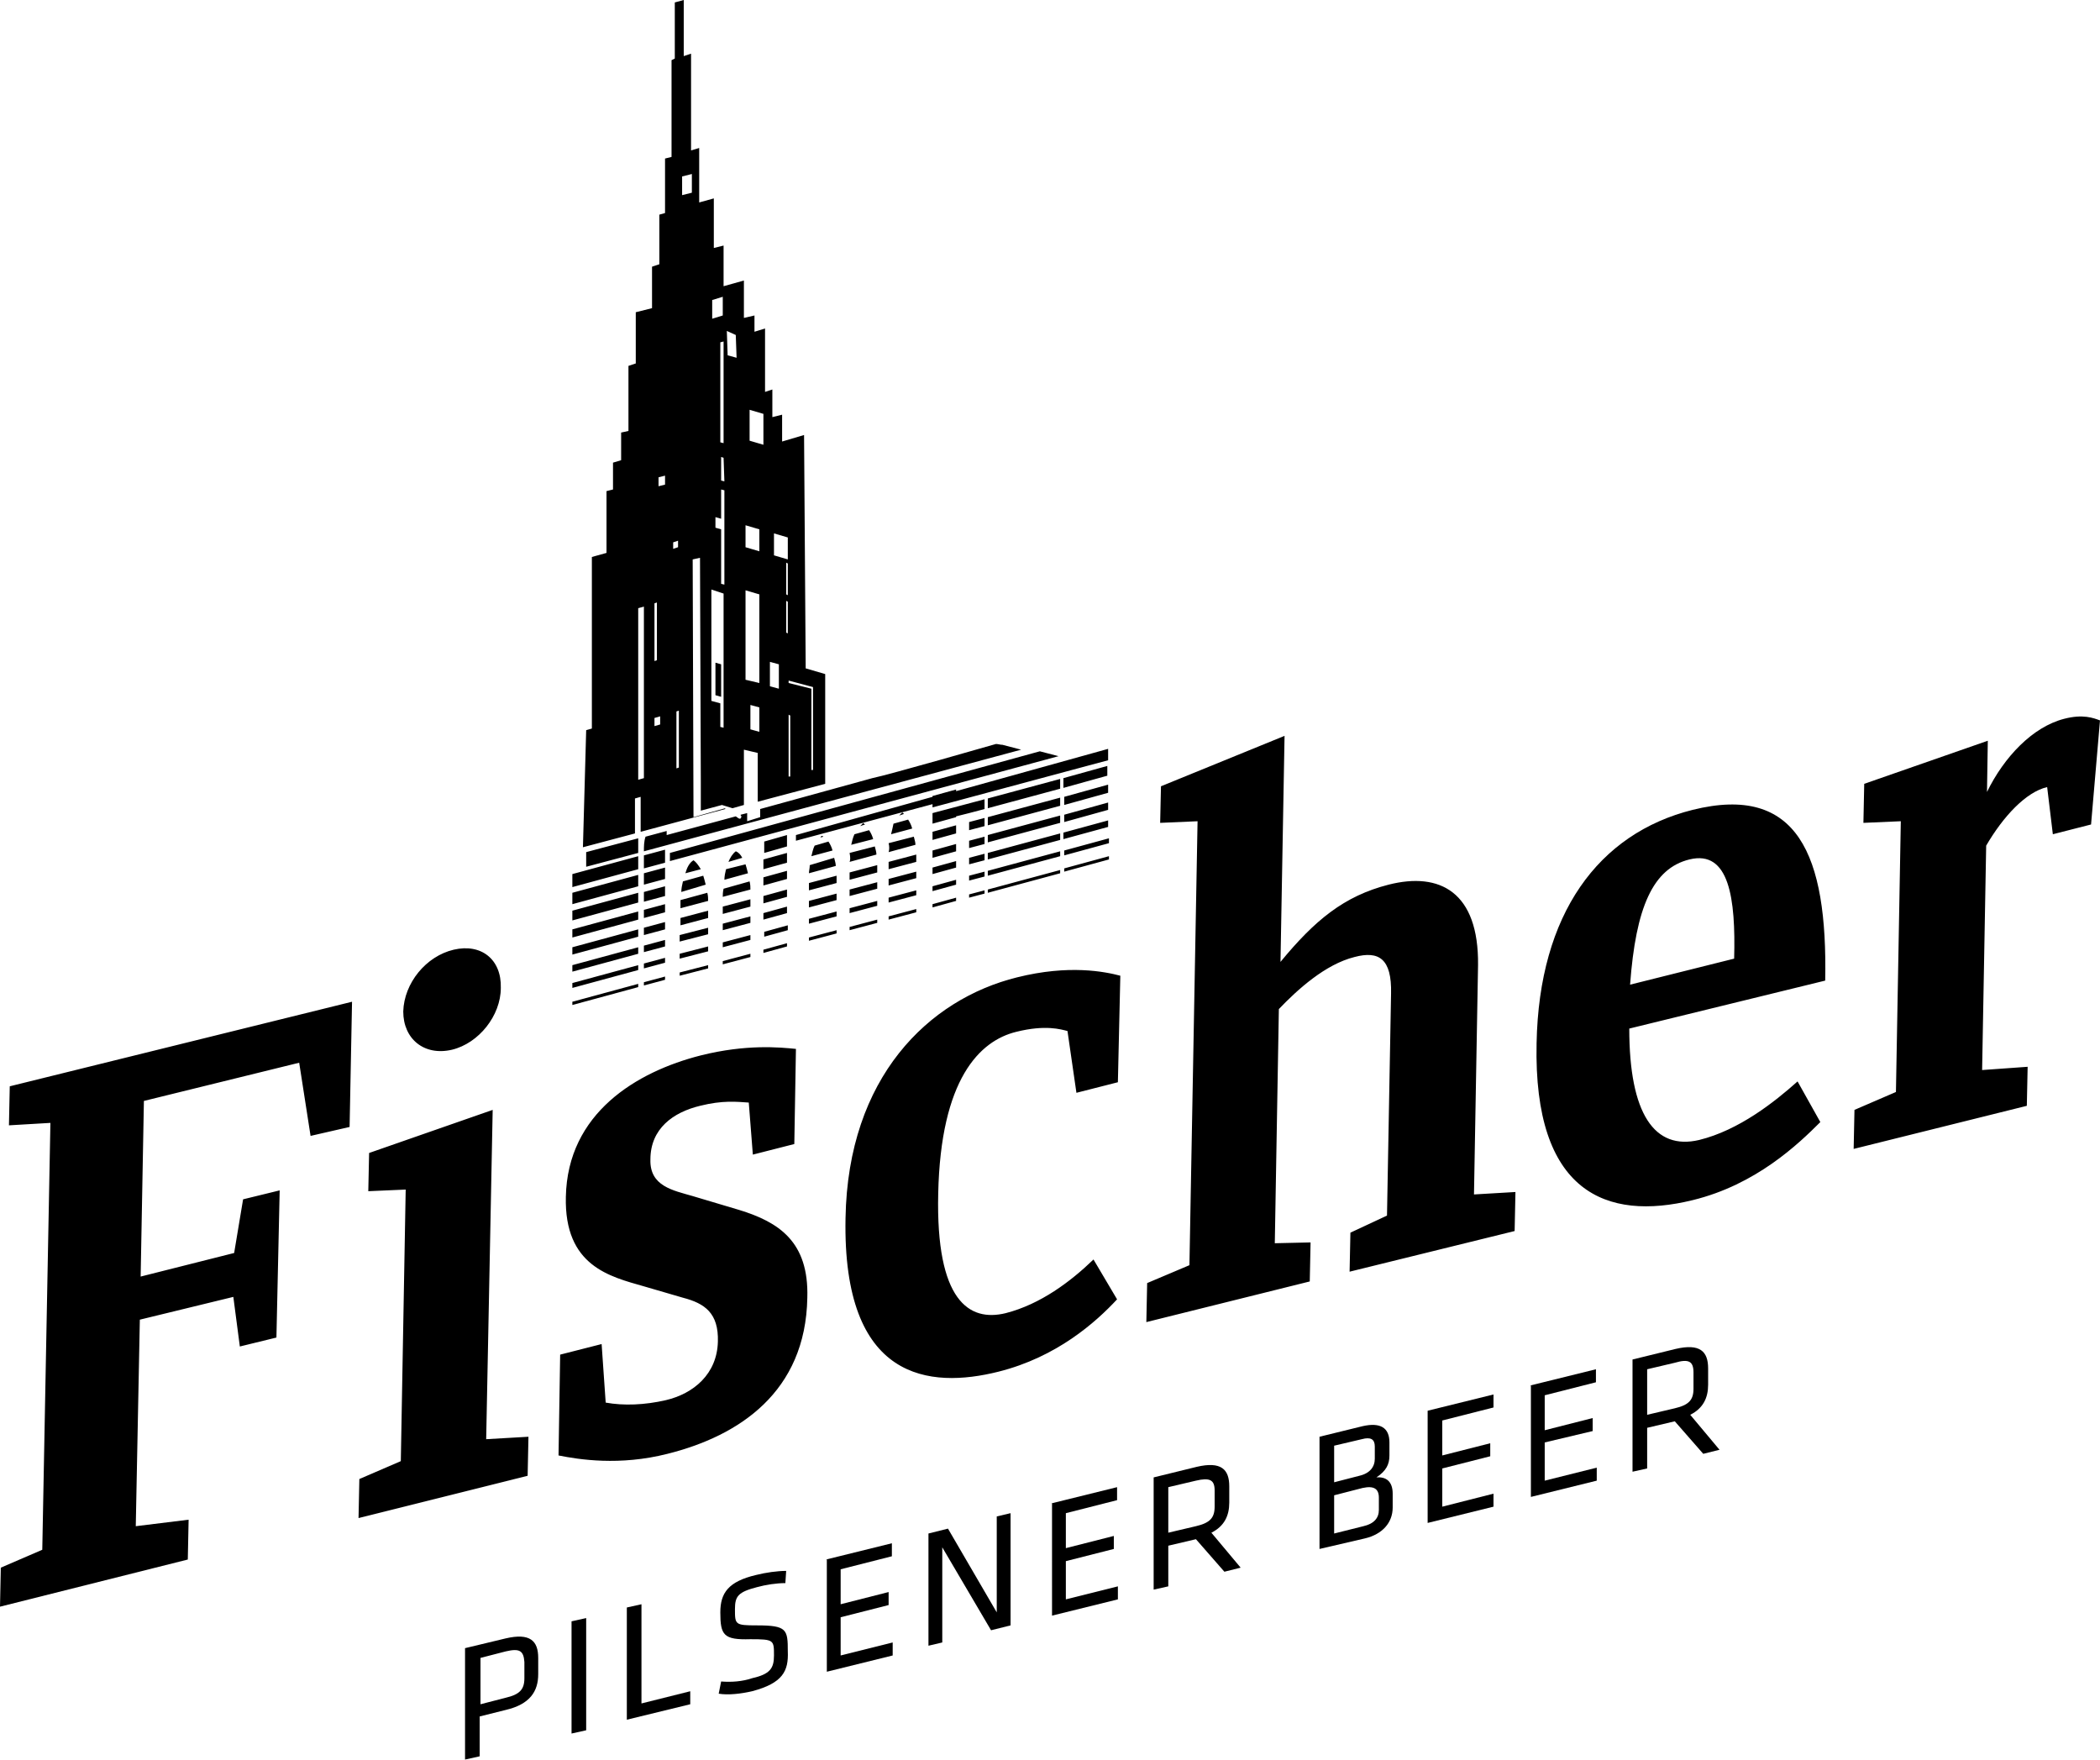 <?xml version="1.0" encoding="utf-8"?>
<!-- Generator: Adobe Illustrator 17.1.0, SVG Export Plug-In . SVG Version: 6.00 Build 0)  -->
<!DOCTYPE svg PUBLIC "-//W3C//DTD SVG 1.1//EN" "http://www.w3.org/Graphics/SVG/1.1/DTD/svg11.dtd">
<svg version="1.1" id="Layer_1" xmlns="http://www.w3.org/2000/svg" xmlns:xlink="http://www.w3.org/1999/xlink" x="0px" y="0px"
	 viewBox="0 0 258.3 216.5" enable-background="new 0 0 258.3 216.5" xml:space="preserve">
<g>
	<path d="M57.2,202.7l5-1.2c3-0.7,4,0.3,4,2.4v2c0,2.1-1,3.7-4,4.4l-3.2,0.8v4.9l-1.8,0.4V202.7z M62.2,203.1l-3.1,0.8v5.7l3.1-0.8
		c1.7-0.4,2.3-1,2.3-2.4v-2C64.4,203,63.9,202.7,62.2,203.1z"/>
	<path d="M72.1,212.8l-1.8,0.4v-13.8l1.8-0.4V212.8z"/>
	<path d="M78.9,209.5l6-1.5v1.6l-7.8,1.9v-13.8l1.8-0.4V209.5z"/>
	<path d="M92.5,208c-1.3,0.3-2.9,0.5-4.1,0.3l0.3-1.5c1.3,0.1,2.6,0,3.8-0.4c2.2-0.5,2.7-1.2,2.7-2.8c0-1.9,0-2-2.9-2
		c-3.3,0.1-3.7-0.5-3.7-3.3c0-2.4,1-3.8,4.4-4.6c1.2-0.3,2.6-0.5,3.7-0.5l-0.1,1.5c-1.1,0-2.4,0.2-3.5,0.5c-2.3,0.6-2.7,1.1-2.7,2.7
		c0,1.9,0,2,2.7,2c3.7,0,3.8,0.5,3.8,3.2C97,205.5,96.3,207,92.5,208z"/>
	<path d="M101.6,191.8l8.1-2v1.6l-6.3,1.6v4.3l5.9-1.5v1.6l-5.9,1.5v4.7l6.4-1.6v1.6l-8.1,2V191.8z"/>
	<path d="M115.9,190.3V202l-1.7,0.4v-13.8l2.4-0.6l6,10.3v-11.8l1.7-0.4v13.8l-2.4,0.6L115.9,190.3z"/>
	<path d="M129.3,184.9l8.1-2v1.6l-6.3,1.6v4.3l5.9-1.5v1.6l-5.9,1.5v4.7l6.4-1.6v1.6l-8.1,2V184.9z"/>
	<path d="M147.1,189.3l-3.4,0.8v5l-1.8,0.4v-13.8l5.3-1.3c3-0.7,4,0.3,4,2.4v2c0,1.6-0.6,2.9-2.2,3.7l3.6,4.3l-2,0.5L147.1,189.3z
		 M147.1,182.1l-3.4,0.8v5.6l3.4-0.8c1.7-0.4,2.3-1,2.3-2.4v-2C149.4,182,148.8,181.7,147.1,182.1z"/>
	<path d="M162.3,190.5v-13.8l5.3-1.3c2.2-0.5,3.3,0.2,3.3,2v1.6c0,1.1-0.4,1.9-1.6,2.7c1.2-0.1,2,0.5,2,2v1.7c0,1.9-1.3,3.3-3.4,3.8
		L162.3,190.5z M169.1,177.9c0-0.9-0.5-1.2-1.6-0.9l-3.4,0.8v4.5l3.1-0.8c1.3-0.3,1.9-1.1,1.9-2.1V177.9z M169.6,184.2
		c0-1.1-0.6-1.5-2-1.2l-3.5,0.9v4.7l3.6-0.9c1.3-0.3,1.9-1,1.9-2V184.2z"/>
	<path d="M175.6,173.5l8.1-2v1.6l-6.3,1.6v4.3l5.9-1.5v1.6l-5.9,1.5v4.7l6.3-1.6v1.6l-8.1,2V173.5z"/>
	<path d="M188.2,170.4l8.1-2v1.6l-6.3,1.6v4.3l5.9-1.5v1.6l-5.9,1.4v4.7l6.4-1.6v1.6l-8.1,2V170.4z"/>
	<path d="M206,174.8l-3.4,0.8v5l-1.8,0.4v-13.8l5.3-1.3c3-0.7,4,0.3,4,2.4v2c0,1.6-0.6,2.9-2.2,3.7l3.6,4.3l-2,0.5L206,174.8z
		 M206,167.6l-3.4,0.8v5.6l3.4-0.8c1.7-0.4,2.3-1,2.3-2.4v-2C208.3,167.4,207.7,167.1,206,167.6z"/>
	<path d="M88.9,112.4v-0.9l3.4-0.9c0,0.3,0,0.6,0,0.9L88.9,112.4z M92.3,113.5c0-0.3,0-0.5,0-0.8l-3.4,0.9v0.8L92.3,113.5z
		 M92.3,115.6c0-0.2,0-0.4,0-0.6l-3.4,0.9v0.6L92.3,115.6z M102.9,112.1l-3.4,0.9v0.6l3.4-0.9C102.9,112.5,102.9,112.3,102.9,112.1z
		 M96.9,113.8l-2.9,0.8l0,0.6l2.9-0.8V113.8z M104.5,108.2l3.4-0.9c0-0.4,0-0.7,0-0.9l-3.4,0.9L104.5,108.2z M107.9,110.8l-3.4,0.9
		v0.6l3.4-0.9C107.9,111.2,107.9,111,107.9,110.8z M114.7,104.6v0.9l2.9-0.8l0-0.9L114.7,104.6z M99.6,106.4c0,0.4-0.1,0.7-0.1,1
		l3.3-0.9c0-0.3-0.1-0.6-0.2-1L99.6,106.4z M88.9,110.3l3.4-0.9c0-0.3,0-0.6-0.1-1l-3.2,0.9C88.9,109.7,88.9,110.1,88.9,110.3z
		 M104.5,106l3.3-0.9c0-0.3-0.1-0.6-0.2-1l-3.1,0.8C104.6,105.4,104.6,105.8,104.5,106z M114.7,103.3l2.9-0.8l0-1l-2.9,0.8V103.3z
		 M119.2,101.1v1l1.9-0.5v-1L119.2,101.1z M117.6,105.9l-2.9,0.8v0.8l2.9-0.8V105.9z M119.2,103.4v0.9l1.9-0.5v-0.9L119.2,103.4z
		 M109.3,104.8l3.3-0.9c0-0.3-0.1-0.6-0.2-1l-3.1,0.8C109.4,104.1,109.4,104.5,109.3,104.8z M117.6,108.2l-2.9,0.8v0.6l2.9-0.8
		L117.6,108.2z M121.1,107.2l-1.9,0.5v0.6l1.9-0.5V107.2z M119.2,105.5l0,0.8l1.9-0.5V105L119.2,105.5z M112.7,109.5l-3.4,0.9v0.6
		l3.4-0.9C112.7,109.9,112.7,109.7,112.7,109.5z M78.5,103.1l-6.4,1.7l0,1.8l6.4-1.7L78.5,103.1z M93.9,108.9l2.9-0.8l0-1l-2.9,0.8
		V108.9z M121.5,105.7l8.9-2.4v-0.8l-8.9,2.4L121.5,105.7z M121.5,109.4v0.4l8.9-2.4V107L121.5,109.4z M136.3,100.9l-5.5,1.5v0.8
		l5.5-1.5V100.9z M119.2,110v0.4l1.9-0.5l0-0.4L119.2,110z M114.7,111.2v0.4l2.9-0.8v-0.4L114.7,111.2z M127.9,92.4l-45.5,12.5l0,1
		L130.2,93L127.9,92.4z M93.9,116.8v0.4l2.9-0.8V116L93.9,116.8z M93.9,106.9l2.9-0.8l0-1.2l-2.9,0.8V106.9z M121.5,99.4l8.9-2.4
		l0-1.2l-8.9,2.4V99.4z M96.8,104.1l0-1.4l-2.8,0.8v1.4L96.8,104.1z M93.9,111.1l2.9-0.8v-0.9l-2.9,0.8V111.1z M112.7,107.2
		l-3.4,0.9l0,0.8l3.4-0.9C112.7,107.8,112.7,107.5,112.7,107.2z M96.8,112.3l0-0.8l-2.9,0.8v0.8L96.8,112.3z M102.9,108.6
		c0-0.4,0-0.7,0-0.9l-3.4,0.9v0.9L102.9,108.6z M107.9,108.5l-3.4,0.9l0,0.8l3.4-0.9C107.9,109.1,107.9,108.8,107.9,108.5z
		 M102.9,109.9l-3.4,0.9v0.8l3.4-0.9C102.9,110.4,102.9,110.1,102.9,109.9z M87.1,110.8c0-0.3,0-0.6-0.1-1l-3.3,0.9c0,0.5,0,0.9,0,1
		v0L87.1,110.8z M83.6,119.6l0,0.4l3.5-0.9c0-0.1,0-0.2,0-0.4L83.6,119.6z M102.4,104.6c-0.1-0.4-0.3-0.8-0.5-1.1l-1.7,0.5
		c-0.2,0.4-0.3,0.9-0.4,1.3L102.4,104.6z M109.3,106.9l3.4-0.9c0-0.4,0-0.7,0-0.9l-3.4,0.9V106.9z M107.4,103.2
		c-0.1-0.4-0.3-0.8-0.5-1.1l-1.8,0.5c-0.2,0.4-0.3,0.9-0.4,1.3L107.4,103.2z M88.9,118.2v0.4l3.4-0.9c0-0.1,0-0.3,0-0.4L88.9,118.2z
		 M130.9,99l5.4-1.5l0-1l-5.4,1.5V99z M130.8,96.9l5.4-1.5l0-1.2l-5.4,1.5L130.8,96.9z M79.2,106.8l2.6-0.7v-1.6l-2.6,0.7
		C79.2,105.7,79.2,106.2,79.2,106.8z M130.9,101.1l5.4-1.5l0-0.9l-5.4,1.5L130.9,101.1z M114.7,98l-16.8,4.7l0,0.7l16.8-4.5v0.4
		l21.6-5.8l0-1.4l-18.7,5.2v-0.2l-2.9,0.8V98z M130.9,105.2l5.5-1.5l0-0.6l-5.5,1.5V105.2z M79.2,104.7l46.4-12.5l-2.3-0.6
		c-0.3,0-0.5-0.1-0.8-0.1c0,0-13.2,3.8-15.2,4.2l-13.8,3.8v1l-1.6,0.5v-1l-0.8,0.2c0,0.1,0,0.1,0.1,0.2c-0.1,0.6-0.5,0.1-0.7,0
		l-8.5,2.3c0-0.2,0-0.3,0-0.5l-2.6,0.7C79.2,103.5,79.2,104.1,79.2,104.7z M81.8,118.4v-0.6l-2.6,0.7c0,0.2,0,0.4,0,0.6L81.8,118.4z
		 M81.8,120.5v-0.4l-2.6,0.7c0,0.1,0,0.3,0,0.4L81.8,120.5z M130.9,107.2l5.5-1.5v-0.4l-5.5,1.5V107.2z M78.5,116.5l-8.1,2.2l0,0.8
		l8.1-2.2V116.5z M78.5,118.7l-8.1,2.2v0.6l8.1-2.2V118.7z M81.8,116.4v-0.8l-2.6,0.7c0,0.3,0,0.5,0,0.8L81.8,116.4z M78.5,121
		l-8.1,2.2v0.4l8.1-2.2L78.5,121z M88.7,85.7l0-4L88,81.5l0,4L88.7,85.7z M72.1,89.8l0.7-0.2l0-21.1l1.8-0.5l0-7.6l0.8-0.2l0-3.3
		l1-0.3l0-3.4l0.9-0.2l0-8l0.9-0.3l0-6.3l2-0.5l0-5.1l0.9-0.3l0-6.1l0.7-0.2l0-6.7l0.8-0.2l0-11.9L83,7.2l0-6.9L84.1,0l0,6.9
		l0.9-0.3l0,11.9l1-0.3l0,6.7l1.8-0.5l0,6.1l1.2-0.3l0,5l2.5-0.7v4.6l1.3-0.3l0,2l1.3-0.4l0,7.8l0.9-0.3l0,3.4l1.2-0.3l0,3.3
		l2.7-0.8l0.2,28.7l2.4,0.7l0,9.2l0,0l0,2.2h0l0,2.1l-8.3,2.2l0-2.2v0l0-2.6v-1.2l-1.7-0.4l0,2.3l0,0l0,2.4l0,0l0,2.1l-1.4,0.4
		l-1.3-0.4l-2.6,0.7l0-3.6h0l-0.1-27.5l-0.9,0.2l0.1,31.7l3.9-1.1v0.1l-10.4,2.8c0-2.6,0-4.3,0-4.3l-0.7,0.2l0,4.3l-6.4,1.7
		L72.1,89.8z M97.2,95.5l0-2.3v0l0-5.2L97,87.9l0,5.5l0,0v2.1L97.2,95.5z M97,83.7V84l2.8,0.7l0,8l0,2l0.2,0l0-2v0l0-8.2L97,83.7z
		 M96.9,74l-0.2-0.1v3.9l0.2,0.1L96.9,74z M96.9,69.3l-0.2-0.1v3.9l0.2,0.1L96.9,69.3z M95.2,65.6v2.7l1.7,0.5l0-2.7L95.2,65.6z
		 M94.7,81.4l0,3l1.1,0.3v-3L94.7,81.4z M93.4,84l0-10.9l-1.7-0.5l0,11L93.4,84z M93.4,90v-3l-1.1-0.3l0,3L93.4,90z M92.2,50.4
		l0,3.8l1.7,0.5l0-3.8L92.2,50.4z M91.7,64.6v2.7l1.7,0.5v-2.7L91.7,64.6z M89.4,40.7l0.1,3l1.1,0.3l-0.1-2.8L89.4,40.7z M88.7,63.8
		l-0.7-0.2l0,1.3l0.7,0.2l0,6.7l0.4,0.1l0-1.9l0-9.7l-0.4-0.1L88.7,63.8z M89,56.3l-0.3-0.1l0,2.9l0.4,0.1L89,56.3z M89,42l-0.4,0.1
		l0,12.3l0.4,0.1L89,42z M87.6,36.9l0,2.3l1.3-0.4l0-2.3L87.6,36.9z M87.5,72.5l0,13.7l1.1,0.3l0,2.9l0.4,0.1L89,73L87.5,72.5z
		 M83.9,21.7l0,2.3l1.2-0.3l0-2.3L83.9,21.7z M83.5,87.4l-0.3,0.1l0,7l0.3-0.1L83.5,87.4z M82.8,66.7l0,0.8l0.6-0.2l0-0.8L82.8,66.7
		z M81.2,89.1l0-1l-0.7,0.2v1L81.2,89.1z M81,58.7v1.1l0.8-0.2v-1.1L81,58.7z M80.5,74.2l0,7.1l0.3-0.1l0-7.1L80.5,74.2z M78.5,74.8
		l0,21.1l0.7-0.2l0-21.1L78.5,74.8z M78.5,114.3l-8.1,2.2v0.9l8.1-2.2V114.3z M78.5,107.6l-8.1,2.2v1.4l8.1-2.2V107.6z M78.5,105.3
		l-8.1,2.2l0,1.6l8.1-2.2L78.5,105.3z M78.5,109.8l-8.1,2.2v1.2l8.1-2.2L78.5,109.8z M78.5,112.1l-8.1,2.2v1l8.1-2.2V112.1z
		 M105.8,101.6l0.6-0.2c-0.1-0.1-0.2-0.1-0.2-0.2C106,101.4,105.9,101.5,105.8,101.6z M87.1,114.9c0-0.3,0-0.5,0-0.8l-3.5,0.9v0.8
		L87.1,114.9z M87.1,117c0-0.2,0-0.4,0-0.6l-3.5,0.9v0.6L87.1,117z M99.5,115.3v0.4l3.4-0.9c0-0.1,0-0.2,0-0.4L99.5,115.3z
		 M121.5,107.1v0.6l8.9-2.4v-0.6L121.5,107.1z M109.3,112.7v0.4l3.4-0.9c0-0.1,0-0.2,0-0.4L109.3,112.7z M104.5,114v0.4l3.4-0.9
		c0-0.1,0-0.2,0-0.4L104.5,114z M86.8,108.8c-0.1-0.4-0.2-0.8-0.3-1.1l-2.5,0.7c-0.1,0.4-0.2,0.9-0.2,1.3L86.8,108.8z M90.5,104.7
		c-0.4,0.3-0.7,0.8-0.9,1.3l1.7-0.5C91.1,105.1,90.8,104.8,90.5,104.7z M85.3,105.8c-0.5,0.3-0.8,0.9-1,1.6l1.9-0.5
		C85.9,106.4,85.6,106,85.3,105.8z M87.1,112.9c0-0.3,0-0.6,0-0.9l-3.4,0.9v0.9L87.1,112.9z M81.8,114.3v-0.9l-2.6,0.7
		c0,0.3,0,0.6,0,0.9L81.8,114.3z M89.1,108.2l2.9-0.8c-0.1-0.4-0.2-0.8-0.3-1.1l-2.4,0.6C89.2,107.3,89.1,107.8,89.1,108.2z
		 M79.2,108.8l2.6-0.7v-1.4l-2.6,0.7C79.2,107.9,79.2,108.3,79.2,108.8z M100.9,103l0.4-0.1c-0.1,0-0.1-0.1-0.2-0.1
		C101,102.8,101,102.9,100.9,103z M81.8,112.2v-1l-2.6,0.7c0,0.3,0,0.7,0,1L81.8,112.2z M81.8,110.2l0-1.2l-2.6,0.7
		c0,0.4,0,0.8,0,1.2L81.8,110.2z M114.7,101.3l2.9-0.8v-0.1l1.6-0.4l1.9-0.5l0-1.2l-6.4,1.7V101.3z M121.5,100.5v1l8.9-2.4l0-1
		L121.5,100.5z M121.5,102.7v0.9l8.9-2.4l0-0.9L121.5,102.7z M110.6,100.3l0.6-0.2c-0.1-0.1-0.2-0.1-0.2-0.2
		C110.8,100.1,110.7,100.2,110.6,100.3z M109.6,102.6l2.6-0.7c-0.1-0.4-0.3-0.8-0.5-1.1l-1.8,0.5
		C109.8,101.8,109.7,102.2,109.6,102.6z"/>
	<path d="M38.2,139.7l-1.4-9l-19.1,4.7L17.3,157l11.5-2.9l1.1-6.6l4.5-1.1L34,164.5l-4.5,1.1l-0.8-6.1l-11.5,2.8l-0.5,25.4l6.5-0.8
		l-0.1,4.9L0,197.6l0.1-4.8l5.1-2.2l1-52.5l-5.1,0.3l0.1-4.8l42.1-10.4l-0.3,15.4L38.2,139.7z M44.1,186.7l0.1-4.8l5.1-2.2l0.6-33.4
		l-4.6,0.2l0.1-4.7l15.2-5.3L59.8,177l5.2-0.3l-0.1,4.8L44.1,186.7z M55.6,129.1c-3.4,0.8-6-1.3-6-4.7c0.1-3.5,2.8-6.8,6.2-7.6
		c3.4-0.8,5.9,1.2,5.8,4.7C61.6,124.9,58.9,128.3,55.6,129.1z M82.1,178.8c-5.9,1.5-10.9,0.7-13.4,0.2l0.2-12.4l5.1-1.3l0.5,7.2
		c2.2,0.4,4.8,0.3,7.4-0.3c3.4-0.8,6.3-3.2,6.4-7.2c0.1-3.5-1.6-4.7-4.3-5.4l-4.8-1.4c-4.2-1.2-9.8-2.5-9.6-11
		c0.2-10.3,8.7-15.4,16.6-17.4c5.6-1.4,9.7-1,11.7-0.8l-0.2,11.7l-5.1,1.3l-0.5-6.4c-1.5-0.1-3.2-0.3-6,0.4
		c-3.3,0.8-6.1,2.8-6.1,6.6c-0.1,3.3,2.8,3.8,5.2,4.5l5.7,1.7c4.9,1.5,8.6,3.9,8.4,10.8C99.1,171.2,90.9,176.6,82.1,178.8z
		 M122.8,168.7c-8.4,2.1-19.2,1.2-18.8-18.9c0.3-17.3,10.2-26.9,21.1-29.6c6.4-1.6,10.8-0.7,12.7-0.2l-0.3,13.1l-5.1,1.3l-1.1-7.6
		c-0.8-0.2-2.7-0.8-6.3,0.1c-4.5,1.1-9.3,5.8-9.6,19.9c-0.3,13.2,3.8,15.8,8.3,14.7c4.3-1.1,8-3.9,10.8-6.6l2.9,4.9
		C134.8,162.6,130,166.9,122.8,168.7z M166,156.4l0.1-4.8l4.5-2.1l0.5-27.3c0.1-4.3-1.5-5.3-4.5-4.5c-3.6,0.9-7,4-9.3,6.4l-0.5,28.8
		l4.4-0.1l-0.1,4.8l-20.1,5l0.1-4.8l5.2-2.2l1-54.6l-4.6,0.2l0.1-4.5l15.2-6.2l-0.5,27.8c4.2-5.1,7.8-8.1,13.3-9.5
		c6.3-1.6,11.1,0.9,11,9.9l-0.5,28.2l5.1-0.3l-0.1,4.8L166,156.4z M200.4,126.5c0,10.5,3.1,15,8.6,13.7c4.9-1.2,9.3-4.7,12.1-7.2
		l2.8,5c-2.7,2.7-7.9,7.7-15.7,9.6c-10.6,2.6-19.6-0.9-19.2-19.3c0.3-15.9,7.6-25.8,19.2-28.7c12.9-3.2,16.6,5.5,16.3,21
		L200.4,126.5z M207.8,105.7c-4.5,1.1-6.6,5.9-7.3,15.4l12.8-3.2C213.5,110.5,212.7,104.5,207.8,105.7z M257.2,101.4l-4.7,1.2
		l-0.7-5.8c-2.6,0.6-5.4,3.6-7.5,7.2l-0.5,27.6l5.6-0.4l-0.1,4.8l-21.3,5.3l0.1-4.8l5.1-2.2l0.6-33.3l-4.6,0.2l0.1-4.8l15.2-5.3
		l-0.1,6.3c2.1-4.3,5.6-8,9.5-9c2.3-0.6,3.6-0.1,4.4,0.2L257.2,101.4z"/>
</g>
</svg>
